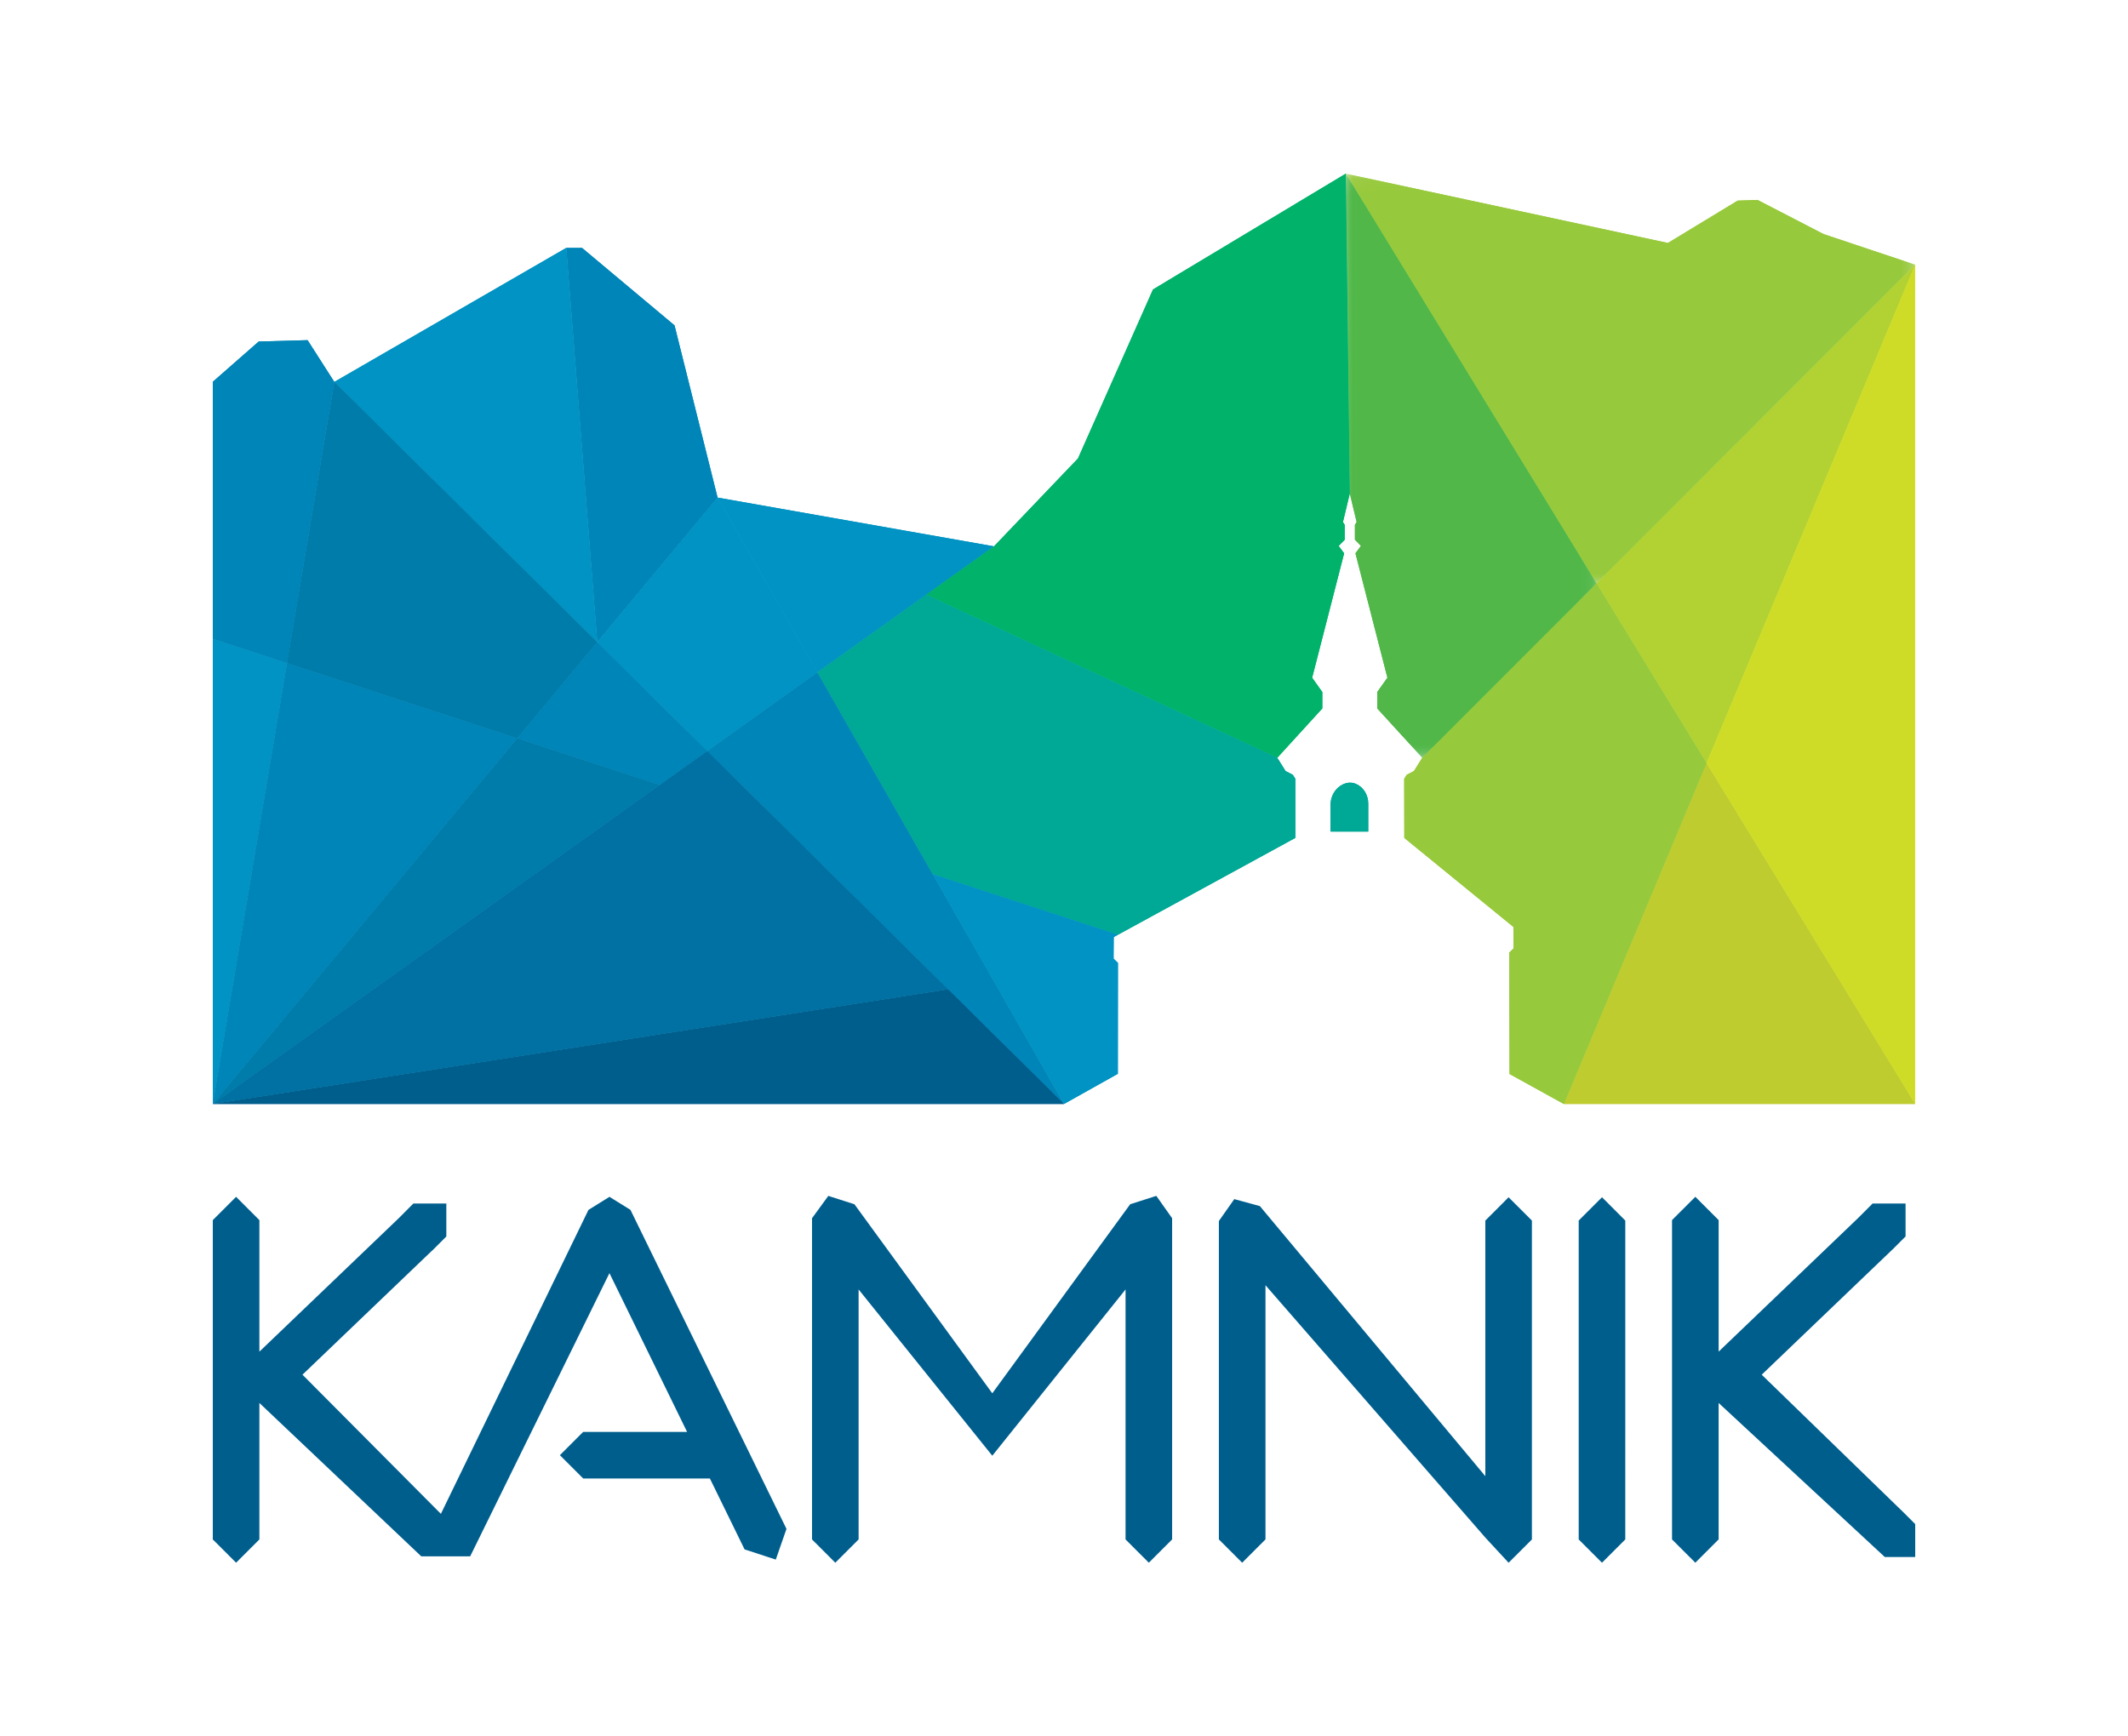 <svg xmlns="http://www.w3.org/2000/svg" xmlns:xlink="http://www.w3.org/1999/xlink" width="99.772" height="81.432" viewBox="0 0 124.715 101.79"><defs><path id="a" d="M33.45.155H.08v24.02h33.37z"/><path id="c" d="M14.778.155H.078v34.24h14.7V.156Z"/><path id="e" d="M33.45.155H.08v24.02h33.37z"/><path id="g" d="M14.778.155H.078v34.24h14.7V.156Z"/></defs><g fill="none" fill-rule="evenodd"><path fill="#005e8d" d="m66.237 70.594-8.082 11.084-8.08-11.083-1.53-.49-.955 1.31v18.83l.54.54.63.63.195.195 1.365-1.365V75.59l7.835 9.747 7.81-9.747v14.654l.538.54.632.63.194.195 1.365-1.365v-18.83l-.927-1.31-1.528.49zm31.755.93v18.72l.25.25 1.048 1.047.068.068 1.295-1.295.07-.07v-8l8.795 8.156.944.875h1.782v-1.93l-.69-.69-.145-.145-.003.002-8.158-7.924 7.592-7.272.147-.14.67-.67.022-.022v-1.933h-1.93l-.835.837-8.19 7.847v-7.71l-1.366-1.366zm-63.502-.602-.585 1.205-8.066 16.617-8.112-8.157 7.593-7.272.003.004.145-.144.67-.67.02-.022v-1.932h-1.93l-.835.837h.002l-8.193 7.848v-7.71l-1.365-1.366-1.365 1.364v18.727l.07.063 1.295 1.295 1.115-1.115.25-.25v-8l9.486 8.99h2.868l8.162-16.6 4.55 9.306h-6.09l-1.364 1.365 1.365 1.366h7.425l2.032 4.155 1.83.6.627-1.8-8.754-17.903-.39-.8-1.23-.763-1.228.764zm59.273-.612-1.19 1.19-.05.05v18.7l.025.02 1.34 1.34.183-.184 1.074-1.074.108-.108V71.551l-.147-.147-1.218-1.22-.124.126zm-5.564.093-.874.874-.274.273v14.987L73.837 70.704l-1.5-.41-.902 1.284v18.666l1.325 1.326.04.04.746-.747.62-.62v-14.9l12.883 14.791 1.365 1.477 1.366-1.365V71.551l-1.367-1.366-.217.22z"/><path fill="#0085b8" d="m35.005 37.642 7.05-8.472-2.523-10.096-5.42-4.54-.924-.002"/><path fill="#0093c3" d="m41.452 44.024 6.456-4.61-5.852-10.245-7.05 8.473m-1.82-23.11-13.592 7.856 15.41 15.254M12.472 64.716l4.35-25.846-4.35-1.422"/><path fill="#0085b8" d="m15.162 20.02-2.69 2.36v15.068l4.35 1.423 2.77-16.483-1.566-2.448"/><path fill="#0085b8" d="m12.472 64.716 17.84-21.434-13.49-4.412"/><path fill="#00a896" d="M79.629 46.038c-.35-.227-.68-.18-.953-.044-.437.223-.697.69-.697 1.18v1.574h2.21v-1.64c0-.427-.2-.84-.56-1.07"/><path fill="#0093c3" d="m42.057 29.17 5.85 10.244 6.383-4.556 3.964-2.83"/><path fill="#0085b8" d="m35.005 37.642-4.694 5.64 8.353 2.732 2.787-1.99"/><path fill="#007caa" d="m30.312 43.282 4.693-5.64-15.41-15.254L16.82 38.87"/><g transform="translate(78.792 10.026)"><mask id="b" fill="#fff"><use xlink:href="#a"/></mask><path fill="#97c93c" d="m33.45 5.492-5.368-1.795-3.87-2.002-1.163.04-4.09 2.483L.08.155l14.698 24.02" mask="url(#b)"/></g><g transform="translate(78.792 10.026)"><mask id="d" fill="#fff"><use xlink:href="#c"/></mask><path fill="#50b748" d="m.08.155.233 18.75.403 1.67-.102.167v.872l.353.362-.322.432 1.875 7.295-.598.84v.96l2.642 2.893 10.214-10.22" mask="url(#d)"/></g><path fill="#b2d234" d="m100.016 44.734 12.226-29.216-18.67 18.683"/><path fill="#00b26a" d="m67.574 16.968-4.397 9.907-4.923 5.153-3.964 2.83 20.567 9.564 2.64-2.893v-.96l-.597-.84 1.875-7.294-.322-.432.354-.362v-.873l-.102-.165.4-1.67-.233-18.754"/><path fill="#007caa" d="m30.312 43.282-17.84 21.434 26.193-18.702"/><path fill="#becc30" d="M91.652 64.716h20.59l-12.226-19.98"/><path fill="#97c93c" d="m93.57 34.201-10.215 10.22-.49.78-.422.218-.148.236.007 3.467 6.393 5.216.01 1.258-.256.247.02 7.116 3.184 1.76 8.364-19.982"/><path fill="#cfdc27" d="m100.016 44.734 12.226 19.983v-49.2"/><path fill="#0085b8" d="m58.279 57.574-3.614-6.327-6.757-11.832-6.456 4.61 4.38 4.334 9.738 9.64 6.787 6.718"/><path fill="#005e8d" d="M12.472 64.716h49.885l-6.788-6.72"/><path fill="#0071a2" d="m45.832 48.358-4.38-4.334-2.787 1.99-26.193 18.702 43.097-6.72"/><path fill="#00a896" d="m47.908 39.414 6.757 11.833 10.854 3.55 5.282-2.884 5.115-2.794v-3.465l-.148-.234-.422-.218-.49-.78-20.567-9.564"/><path fill="#0093c3" d="M65.264 56.2v-.206l.008-1.052.037-.03.21-.116-10.854-3.55 3.613 6.33 4.08 7.14 3.142-1.76h.013l.006-6.51-.005-.005"/><path fill="#0085b8" d="m35.005 37.642 7.05-8.472-2.523-10.096-5.42-4.54-.924-.002"/><path fill="#0093c3" d="m41.452 44.024 6.456-4.61-5.852-10.245-7.05 8.473m-1.82-23.11-13.592 7.856 15.41 15.254m-22.532-.194v27.268l4.35-25.846"/><path fill="#0085b8" d="m19.594 22.388-1.566-2.448-2.866.08-2.69 2.359v15.068l4.35 1.422m0 .002-4.35 25.845 17.84-21.434"/><path fill="#00a896" d="M79.629 46.038c-.35-.227-.68-.18-.953-.044-.437.223-.697.69-.697 1.18v1.574h2.21v-1.64c0-.427-.2-.84-.56-1.07"/><path fill="#0093c3" d="m42.057 29.17 5.85 10.244 6.383-4.556 3.964-2.83"/><path fill="#0085b8" d="m35.005 37.642-4.694 5.64 8.353 2.732 2.787-1.99"/><path fill="#007caa" d="m30.312 43.282 4.693-5.64-15.41-15.254L16.82 38.87"/><g transform="translate(78.792 10.026)"><mask id="f" fill="#fff"><use xlink:href="#e"/></mask><path fill="#97c93c" d="m33.45 5.492-5.368-1.795-3.87-2.002-1.163.04-4.09 2.483L.08.155l14.698 24.02" mask="url(#f)"/></g><g transform="translate(78.792 10.026)"><mask id="h" fill="#fff"><use xlink:href="#g"/></mask><path fill="#50b748" d="m.08.155.233 18.75.403 1.67-.102.167v.872l.353.362-.322.432 1.875 7.295-.598.84v.96l2.642 2.893 10.214-10.22" mask="url(#h)"/></g><path fill="#b2d234" d="m100.016 44.734 12.226-29.216-18.67 18.683"/><path fill="#00b26a" d="m67.574 16.968-4.397 9.907-4.923 5.153-3.964 2.83 20.567 9.564 2.64-2.893v-.96l-.597-.84 1.875-7.294-.322-.432.354-.362v-.873l-.102-.165.4-1.67-.233-18.754"/><path fill="#007caa" d="m30.312 43.282-17.84 21.434 26.193-18.702"/><path fill="#becc30" d="M91.652 64.716h20.59l-12.226-19.98"/><path fill="#97c93c" d="m93.57 34.201-10.215 10.22-.49.78-.422.218-.148.236.007 3.467 6.393 5.216.01 1.258-.256.247.02 7.116 3.184 1.76 8.364-19.982"/><path fill="#cfdc27" d="m100.016 44.734 12.226 19.983v-49.2"/><path fill="#0085b8" d="m58.279 57.574-3.614-6.327-6.757-11.832-6.456 4.61 4.38 4.334 9.738 9.64 6.787 6.718"/><path fill="#005e8d" d="M12.472 64.716h49.885l-6.788-6.72"/><path fill="#0071a2" d="m45.832 48.358-4.38-4.334-2.787 1.99-26.193 18.702 43.097-6.72"/><path fill="#00a896" d="m47.908 39.414 6.757 11.833 10.854 3.55 5.282-2.884 5.115-2.794v-3.465l-.148-.234-.422-.218-.49-.78-20.567-9.564"/><path fill="#0093c3" d="M65.264 56.2v-.206l.008-1.052.037-.03.21-.116-10.854-3.55 3.613 6.33 4.08 7.14 3.142-1.76h.013l.006-6.51-.005-.005"/></g></svg>